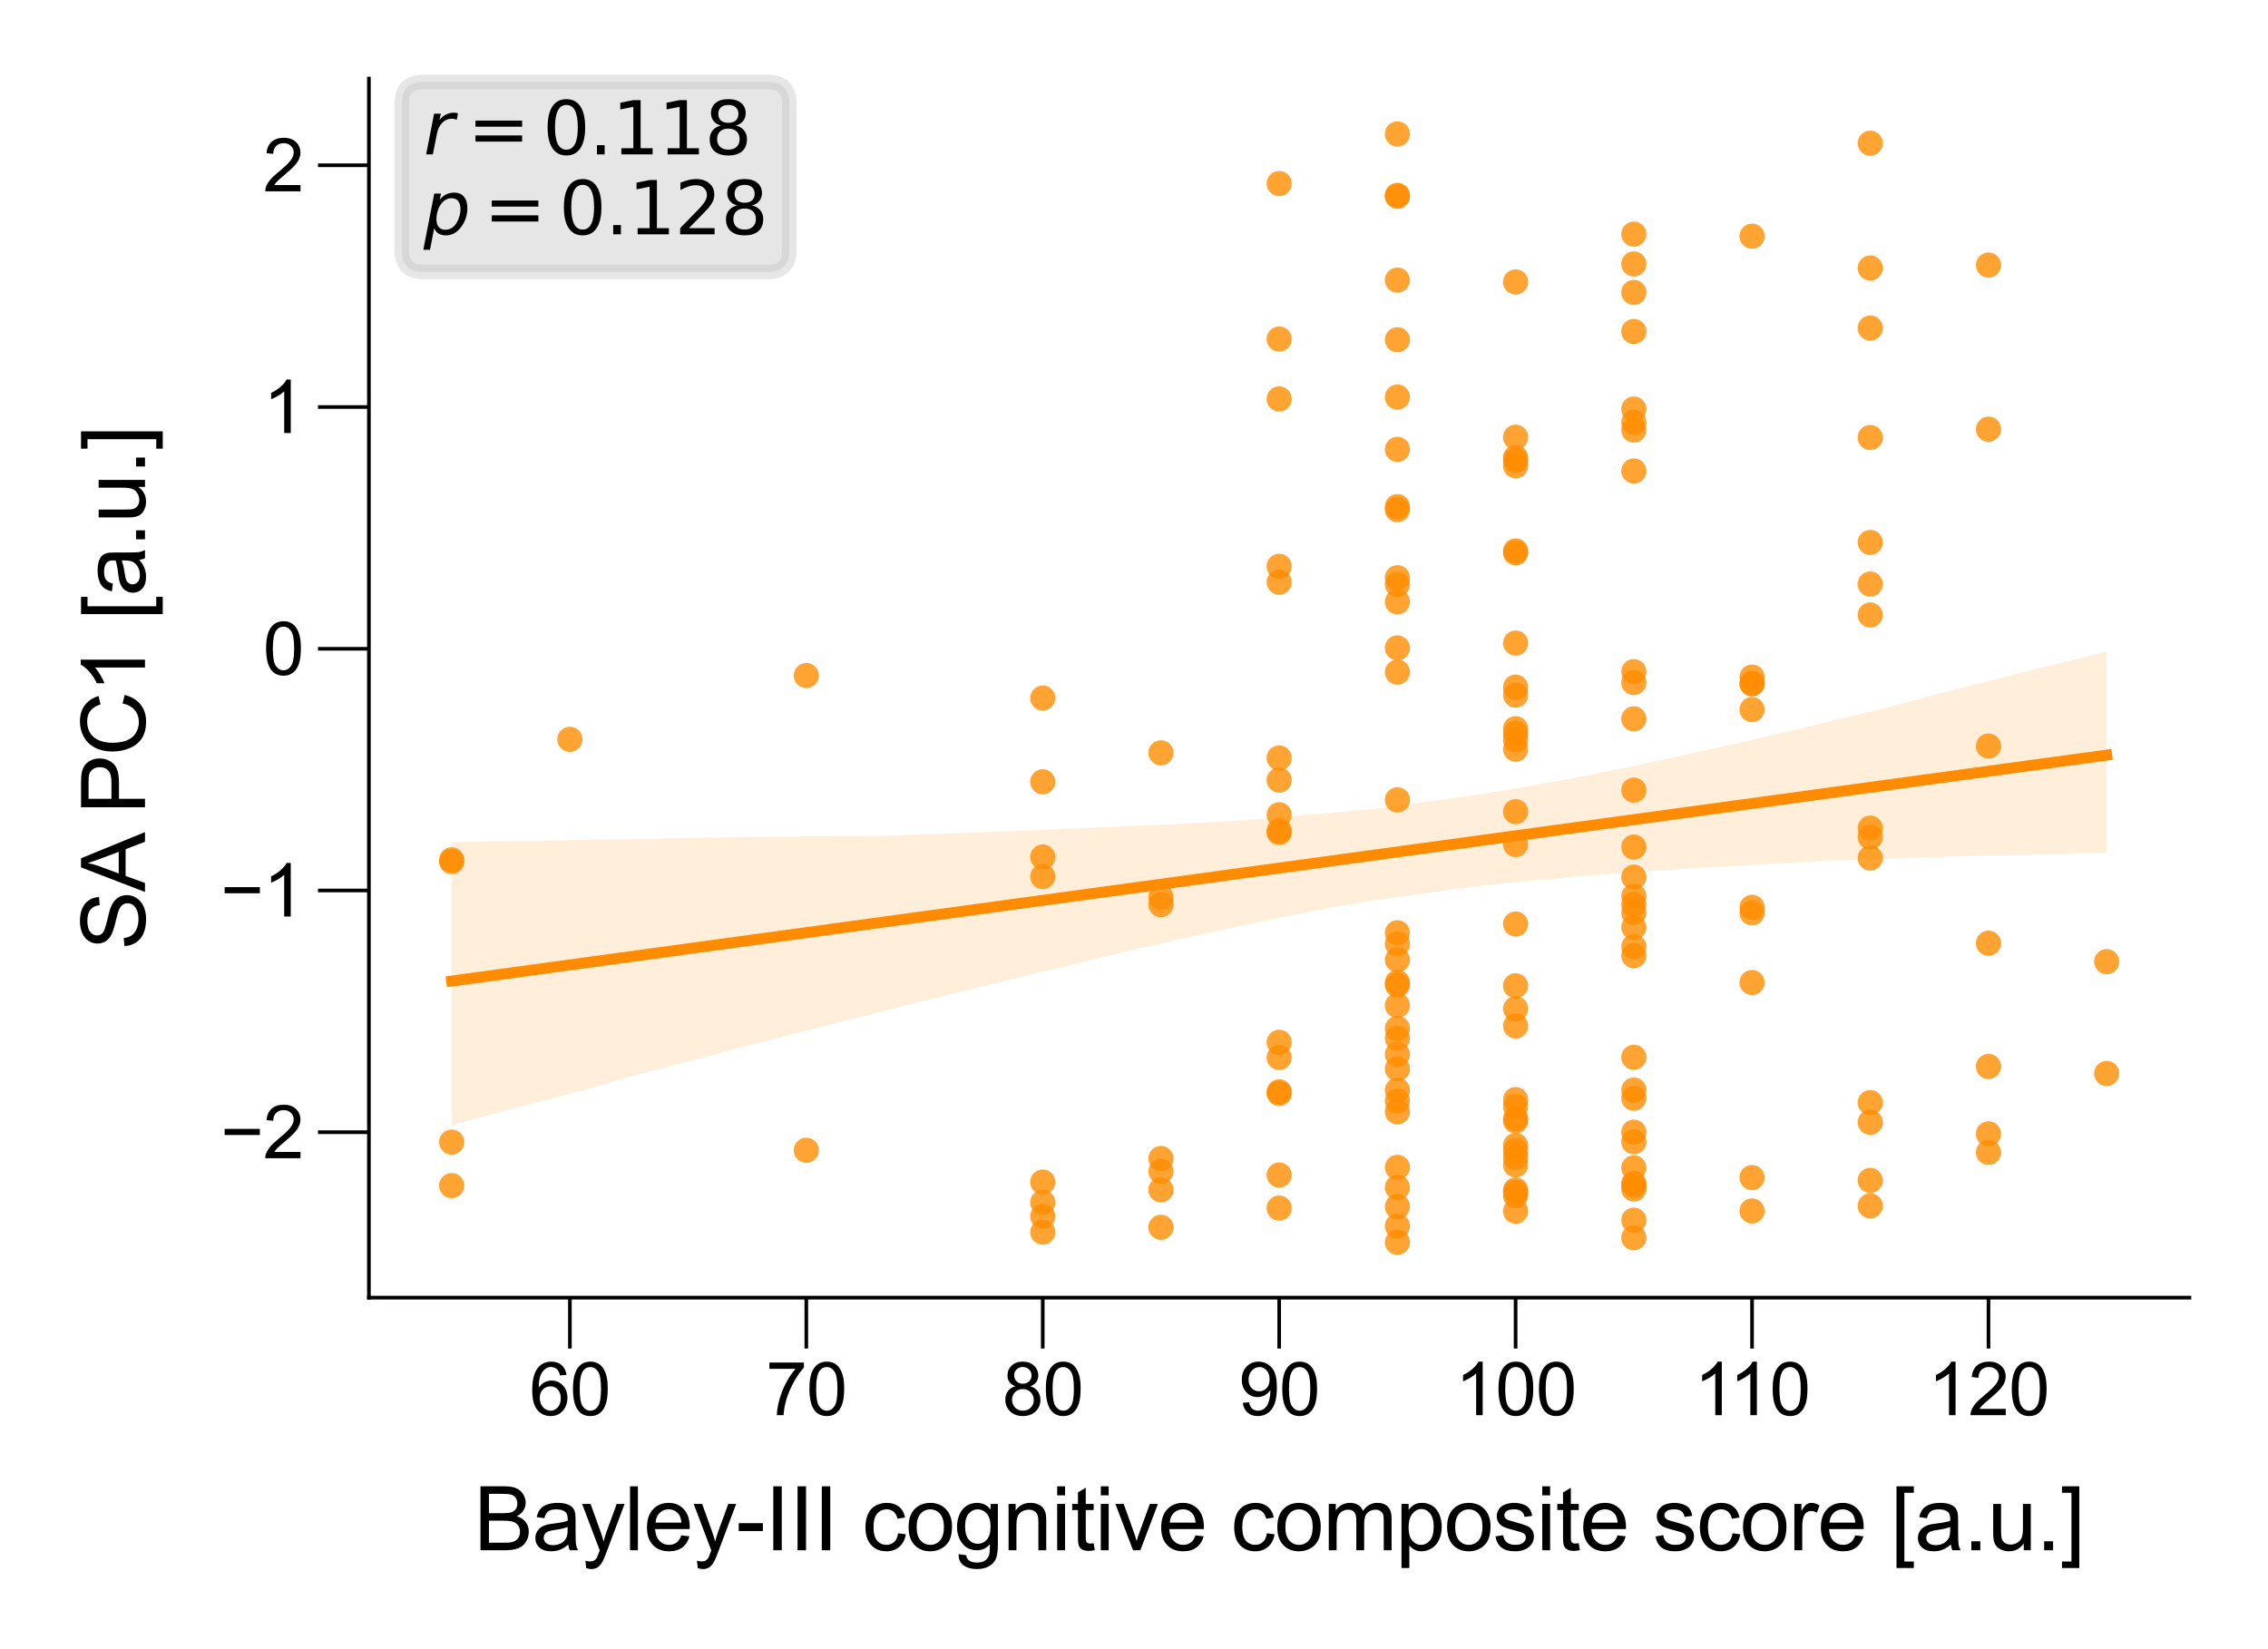 <?xml version="1.0" encoding="utf-8" standalone="no"?>
<!DOCTYPE svg PUBLIC "-//W3C//DTD SVG 1.1//EN"
  "http://www.w3.org/Graphics/SVG/1.1/DTD/svg11.dtd">
<svg xmlns:xlink="http://www.w3.org/1999/xlink" width="155.906pt" height="113.386pt" viewBox="0 0 155.906 113.386" xmlns="http://www.w3.org/2000/svg" version="1.1">
 <defs>
  <style type="text/css">*{stroke-linejoin: round; stroke-linecap: butt}</style>
 </defs>
 <g id="figure_1">
  <g id="patch_1">
   <path d="M 0 113.386 
L 155.906 113.386 
L 155.906 0 
L 0 0 
z
" style="fill: #ffffff"/>
  </g>
  <g id="axes_1">
   <g id="patch_2">
    <path d="M 25.36 89.218 
L 150.506 89.218 
L 150.506 5.4 
L 25.36 5.4 
z
" style="fill: #ffffff"/>
   </g>
   <g id="PathCollection_1">
    <defs>
     <path id="C0_0_4b63eb8af1" d="M 0 0.866 
C 0.23 0.866 0.45 0.775 0.612 0.612 
C 0.775 0.45 0.866 0.23 0.866 -0 
C 0.866 -0.23 0.775 -0.45 0.612 -0.612 
C 0.45 -0.775 0.23 -0.866 0 -0.866 
C -0.23 -0.866 -0.45 -0.775 -0.612 -0.612 
C -0.775 -0.45 -0.866 -0.23 -0.866 0 
C -0.866 0.23 -0.775 0.45 -0.612 0.612 
C -0.45 0.775 -0.23 0.866 0 0.866 
z
"/>
    </defs>
    <g clip-path="url(#p96c5e43747)">
     <use xlink:href="#C0_0_4b63eb8af1" x="87.933" y="53.636" style="fill: #ff8c00; fill-opacity: 0.8"/>
    </g>
    <g clip-path="url(#p96c5e43747)">
     <use xlink:href="#C0_0_4b63eb8af1" x="39.175" y="50.832" style="fill: #ff8c00; fill-opacity: 0.8"/>
    </g>
    <g clip-path="url(#p96c5e43747)">
     <use xlink:href="#C0_0_4b63eb8af1" x="71.68" y="53.752" style="fill: #ff8c00; fill-opacity: 0.8"/>
    </g>
    <g clip-path="url(#p96c5e43747)">
     <use xlink:href="#C0_0_4b63eb8af1" x="96.059" y="72.49" style="fill: #ff8c00; fill-opacity: 0.8"/>
    </g>
    <g clip-path="url(#p96c5e43747)">
     <use xlink:href="#C0_0_4b63eb8af1" x="136.691" y="64.849" style="fill: #ff8c00; fill-opacity: 0.8"/>
    </g>
    <g clip-path="url(#p96c5e43747)">
     <use xlink:href="#C0_0_4b63eb8af1" x="104.185" y="63.53" style="fill: #ff8c00; fill-opacity: 0.8"/>
    </g>
    <g clip-path="url(#p96c5e43747)">
     <use xlink:href="#C0_0_4b63eb8af1" x="104.185" y="69.355" style="fill: #ff8c00; fill-opacity: 0.8"/>
    </g>
    <g clip-path="url(#p96c5e43747)">
     <use xlink:href="#C0_0_4b63eb8af1" x="144.817" y="66.115" style="fill: #ff8c00; fill-opacity: 0.8"/>
    </g>
    <g clip-path="url(#p96c5e43747)">
     <use xlink:href="#C0_0_4b63eb8af1" x="112.312" y="20.107" style="fill: #ff8c00; fill-opacity: 0.8"/>
    </g>
    <g clip-path="url(#p96c5e43747)">
     <use xlink:href="#C0_0_4b63eb8af1" x="128.564" y="42.283" style="fill: #ff8c00; fill-opacity: 0.8"/>
    </g>
    <g clip-path="url(#p96c5e43747)">
     <use xlink:href="#C0_0_4b63eb8af1" x="112.312" y="18.146" style="fill: #ff8c00; fill-opacity: 0.8"/>
    </g>
    <g clip-path="url(#p96c5e43747)">
     <use xlink:href="#C0_0_4b63eb8af1" x="71.68" y="82.669" style="fill: #ff8c00; fill-opacity: 0.8"/>
    </g>
    <g clip-path="url(#p96c5e43747)">
     <use xlink:href="#C0_0_4b63eb8af1" x="55.427" y="46.445" style="fill: #ff8c00; fill-opacity: 0.8"/>
    </g>
    <g clip-path="url(#p96c5e43747)">
     <use xlink:href="#C0_0_4b63eb8af1" x="96.059" y="27.298" style="fill: #ff8c00; fill-opacity: 0.8"/>
    </g>
    <g clip-path="url(#p96c5e43747)">
     <use xlink:href="#C0_0_4b63eb8af1" x="120.438" y="46.991" style="fill: #ff8c00; fill-opacity: 0.8"/>
    </g>
    <g clip-path="url(#p96c5e43747)">
     <use xlink:href="#C0_0_4b63eb8af1" x="96.059" y="67.726" style="fill: #ff8c00; fill-opacity: 0.8"/>
    </g>
    <g clip-path="url(#p96c5e43747)">
     <use xlink:href="#C0_0_4b63eb8af1" x="96.059" y="41.379" style="fill: #ff8c00; fill-opacity: 0.8"/>
    </g>
    <g clip-path="url(#p96c5e43747)">
     <use xlink:href="#C0_0_4b63eb8af1" x="104.185" y="55.803" style="fill: #ff8c00; fill-opacity: 0.8"/>
    </g>
    <g clip-path="url(#p96c5e43747)">
     <use xlink:href="#C0_0_4b63eb8af1" x="112.312" y="62.745" style="fill: #ff8c00; fill-opacity: 0.8"/>
    </g>
    <g clip-path="url(#p96c5e43747)">
     <use xlink:href="#C0_0_4b63eb8af1" x="120.438" y="47.021" style="fill: #ff8c00; fill-opacity: 0.8"/>
    </g>
    <g clip-path="url(#p96c5e43747)">
     <use xlink:href="#C0_0_4b63eb8af1" x="128.564" y="30.082" style="fill: #ff8c00; fill-opacity: 0.8"/>
    </g>
    <g clip-path="url(#p96c5e43747)">
     <use xlink:href="#C0_0_4b63eb8af1" x="96.059" y="30.895" style="fill: #ff8c00; fill-opacity: 0.8"/>
    </g>
    <g clip-path="url(#p96c5e43747)">
     <use xlink:href="#C0_0_4b63eb8af1" x="104.185" y="50.099" style="fill: #ff8c00; fill-opacity: 0.8"/>
    </g>
    <g clip-path="url(#p96c5e43747)">
     <use xlink:href="#C0_0_4b63eb8af1" x="128.564" y="9.848" style="fill: #ff8c00; fill-opacity: 0.8"/>
    </g>
    <g clip-path="url(#p96c5e43747)">
     <use xlink:href="#C0_0_4b63eb8af1" x="104.185" y="31.662" style="fill: #ff8c00; fill-opacity: 0.8"/>
    </g>
    <g clip-path="url(#p96c5e43747)">
     <use xlink:href="#C0_0_4b63eb8af1" x="120.438" y="67.55" style="fill: #ff8c00; fill-opacity: 0.8"/>
    </g>
    <g clip-path="url(#p96c5e43747)">
     <use xlink:href="#C0_0_4b63eb8af1" x="112.312" y="65.705" style="fill: #ff8c00; fill-opacity: 0.8"/>
    </g>
    <g clip-path="url(#p96c5e43747)">
     <use xlink:href="#C0_0_4b63eb8af1" x="104.185" y="44.214" style="fill: #ff8c00; fill-opacity: 0.8"/>
    </g>
    <g clip-path="url(#p96c5e43747)">
     <use xlink:href="#C0_0_4b63eb8af1" x="112.312" y="46.177" style="fill: #ff8c00; fill-opacity: 0.8"/>
    </g>
    <g clip-path="url(#p96c5e43747)">
     <use xlink:href="#C0_0_4b63eb8af1" x="96.059" y="65.992" style="fill: #ff8c00; fill-opacity: 0.8"/>
    </g>
    <g clip-path="url(#p96c5e43747)">
     <use xlink:href="#C0_0_4b63eb8af1" x="87.933" y="52.116" style="fill: #ff8c00; fill-opacity: 0.8"/>
    </g>
    <g clip-path="url(#p96c5e43747)">
     <use xlink:href="#C0_0_4b63eb8af1" x="96.059" y="80.259" style="fill: #ff8c00; fill-opacity: 0.8"/>
    </g>
    <g clip-path="url(#p96c5e43747)">
     <use xlink:href="#C0_0_4b63eb8af1" x="128.564" y="22.555" style="fill: #ff8c00; fill-opacity: 0.8"/>
    </g>
    <g clip-path="url(#p96c5e43747)">
     <use xlink:href="#C0_0_4b63eb8af1" x="104.185" y="30.059" style="fill: #ff8c00; fill-opacity: 0.8"/>
    </g>
    <g clip-path="url(#p96c5e43747)">
     <use xlink:href="#C0_0_4b63eb8af1" x="104.185" y="31.458" style="fill: #ff8c00; fill-opacity: 0.8"/>
    </g>
    <g clip-path="url(#p96c5e43747)">
     <use xlink:href="#C0_0_4b63eb8af1" x="96.059" y="39.72" style="fill: #ff8c00; fill-opacity: 0.8"/>
    </g>
    <g clip-path="url(#p96c5e43747)">
     <use xlink:href="#C0_0_4b63eb8af1" x="104.185" y="50.421" style="fill: #ff8c00; fill-opacity: 0.8"/>
    </g>
    <g clip-path="url(#p96c5e43747)">
     <use xlink:href="#C0_0_4b63eb8af1" x="120.438" y="62.765" style="fill: #ff8c00; fill-opacity: 0.8"/>
    </g>
    <g clip-path="url(#p96c5e43747)">
     <use xlink:href="#C0_0_4b63eb8af1" x="87.933" y="57.241" style="fill: #ff8c00; fill-opacity: 0.8"/>
    </g>
    <g clip-path="url(#p96c5e43747)">
     <use xlink:href="#C0_0_4b63eb8af1" x="104.185" y="47.792" style="fill: #ff8c00; fill-opacity: 0.8"/>
    </g>
    <g clip-path="url(#p96c5e43747)">
     <use xlink:href="#C0_0_4b63eb8af1" x="112.312" y="78.501" style="fill: #ff8c00; fill-opacity: 0.8"/>
    </g>
    <g clip-path="url(#p96c5e43747)">
     <use xlink:href="#C0_0_4b63eb8af1" x="104.185" y="51.508" style="fill: #ff8c00; fill-opacity: 0.8"/>
    </g>
    <g clip-path="url(#p96c5e43747)">
     <use xlink:href="#C0_0_4b63eb8af1" x="87.933" y="40.029" style="fill: #ff8c00; fill-opacity: 0.8"/>
    </g>
    <g clip-path="url(#p96c5e43747)">
     <use xlink:href="#C0_0_4b63eb8af1" x="71.68" y="47.994" style="fill: #ff8c00; fill-opacity: 0.8"/>
    </g>
    <g clip-path="url(#p96c5e43747)">
     <use xlink:href="#C0_0_4b63eb8af1" x="112.312" y="29.036" style="fill: #ff8c00; fill-opacity: 0.8"/>
    </g>
    <g clip-path="url(#p96c5e43747)">
     <use xlink:href="#C0_0_4b63eb8af1" x="96.059" y="44.548" style="fill: #ff8c00; fill-opacity: 0.8"/>
    </g>
    <g clip-path="url(#p96c5e43747)">
     <use xlink:href="#C0_0_4b63eb8af1" x="96.059" y="46.211" style="fill: #ff8c00; fill-opacity: 0.8"/>
    </g>
    <g clip-path="url(#p96c5e43747)">
     <use xlink:href="#C0_0_4b63eb8af1" x="104.185" y="50.884" style="fill: #ff8c00; fill-opacity: 0.8"/>
    </g>
    <g clip-path="url(#p96c5e43747)">
     <use xlink:href="#C0_0_4b63eb8af1" x="96.059" y="23.359" style="fill: #ff8c00; fill-opacity: 0.8"/>
    </g>
    <g clip-path="url(#p96c5e43747)">
     <use xlink:href="#C0_0_4b63eb8af1" x="79.806" y="51.76" style="fill: #ff8c00; fill-opacity: 0.8"/>
    </g>
    <g clip-path="url(#p96c5e43747)">
     <use xlink:href="#C0_0_4b63eb8af1" x="136.691" y="29.509" style="fill: #ff8c00; fill-opacity: 0.8"/>
    </g>
    <g clip-path="url(#p96c5e43747)">
     <use xlink:href="#C0_0_4b63eb8af1" x="71.68" y="60.265" style="fill: #ff8c00; fill-opacity: 0.8"/>
    </g>
    <g clip-path="url(#p96c5e43747)">
     <use xlink:href="#C0_0_4b63eb8af1" x="128.564" y="18.426" style="fill: #ff8c00; fill-opacity: 0.8"/>
    </g>
    <g clip-path="url(#p96c5e43747)">
     <use xlink:href="#C0_0_4b63eb8af1" x="96.059" y="9.21" style="fill: #ff8c00; fill-opacity: 0.8"/>
    </g>
    <g clip-path="url(#p96c5e43747)">
     <use xlink:href="#C0_0_4b63eb8af1" x="71.68" y="58.922" style="fill: #ff8c00; fill-opacity: 0.8"/>
    </g>
    <g clip-path="url(#p96c5e43747)">
     <use xlink:href="#C0_0_4b63eb8af1" x="31.048" y="59.24" style="fill: #ff8c00; fill-opacity: 0.8"/>
    </g>
    <g clip-path="url(#p96c5e43747)">
     <use xlink:href="#C0_0_4b63eb8af1" x="112.312" y="16.097" style="fill: #ff8c00; fill-opacity: 0.8"/>
    </g>
    <g clip-path="url(#p96c5e43747)">
     <use xlink:href="#C0_0_4b63eb8af1" x="112.312" y="63.756" style="fill: #ff8c00; fill-opacity: 0.8"/>
    </g>
    <g clip-path="url(#p96c5e43747)">
     <use xlink:href="#C0_0_4b63eb8af1" x="87.933" y="56.016" style="fill: #ff8c00; fill-opacity: 0.8"/>
    </g>
    <g clip-path="url(#p96c5e43747)">
     <use xlink:href="#C0_0_4b63eb8af1" x="96.059" y="35.042" style="fill: #ff8c00; fill-opacity: 0.8"/>
    </g>
    <g clip-path="url(#p96c5e43747)">
     <use xlink:href="#C0_0_4b63eb8af1" x="31.048" y="59.118" style="fill: #ff8c00; fill-opacity: 0.8"/>
    </g>
    <g clip-path="url(#p96c5e43747)">
     <use xlink:href="#C0_0_4b63eb8af1" x="128.564" y="37.295" style="fill: #ff8c00; fill-opacity: 0.8"/>
    </g>
    <g clip-path="url(#p96c5e43747)">
     <use xlink:href="#C0_0_4b63eb8af1" x="112.312" y="32.38" style="fill: #ff8c00; fill-opacity: 0.8"/>
    </g>
    <g clip-path="url(#p96c5e43747)">
     <use xlink:href="#C0_0_4b63eb8af1" x="128.564" y="58.994" style="fill: #ff8c00; fill-opacity: 0.8"/>
    </g>
    <g clip-path="url(#p96c5e43747)">
     <use xlink:href="#C0_0_4b63eb8af1" x="112.312" y="62.189" style="fill: #ff8c00; fill-opacity: 0.8"/>
    </g>
    <g clip-path="url(#p96c5e43747)">
     <use xlink:href="#C0_0_4b63eb8af1" x="128.564" y="40.158" style="fill: #ff8c00; fill-opacity: 0.8"/>
    </g>
    <g clip-path="url(#p96c5e43747)">
     <use xlink:href="#C0_0_4b63eb8af1" x="112.312" y="49.422" style="fill: #ff8c00; fill-opacity: 0.8"/>
    </g>
    <g clip-path="url(#p96c5e43747)">
     <use xlink:href="#C0_0_4b63eb8af1" x="112.312" y="46.928" style="fill: #ff8c00; fill-opacity: 0.8"/>
    </g>
    <g clip-path="url(#p96c5e43747)">
     <use xlink:href="#C0_0_4b63eb8af1" x="112.312" y="22.789" style="fill: #ff8c00; fill-opacity: 0.8"/>
    </g>
    <g clip-path="url(#p96c5e43747)">
     <use xlink:href="#C0_0_4b63eb8af1" x="112.312" y="29.569" style="fill: #ff8c00; fill-opacity: 0.8"/>
    </g>
    <g clip-path="url(#p96c5e43747)">
     <use xlink:href="#C0_0_4b63eb8af1" x="112.312" y="61.62" style="fill: #ff8c00; fill-opacity: 0.8"/>
    </g>
    <g clip-path="url(#p96c5e43747)">
     <use xlink:href="#C0_0_4b63eb8af1" x="87.933" y="27.429" style="fill: #ff8c00; fill-opacity: 0.8"/>
    </g>
    <g clip-path="url(#p96c5e43747)">
     <use xlink:href="#C0_0_4b63eb8af1" x="96.059" y="40.192" style="fill: #ff8c00; fill-opacity: 0.8"/>
    </g>
    <g clip-path="url(#p96c5e43747)">
     <use xlink:href="#C0_0_4b63eb8af1" x="87.933" y="38.937" style="fill: #ff8c00; fill-opacity: 0.8"/>
    </g>
    <g clip-path="url(#p96c5e43747)">
     <use xlink:href="#C0_0_4b63eb8af1" x="104.185" y="38.011" style="fill: #ff8c00; fill-opacity: 0.8"/>
    </g>
    <g clip-path="url(#p96c5e43747)">
     <use xlink:href="#C0_0_4b63eb8af1" x="104.185" y="32.023" style="fill: #ff8c00; fill-opacity: 0.8"/>
    </g>
    <g clip-path="url(#p96c5e43747)">
     <use xlink:href="#C0_0_4b63eb8af1" x="104.185" y="37.878" style="fill: #ff8c00; fill-opacity: 0.8"/>
    </g>
    <g clip-path="url(#p96c5e43747)">
     <use xlink:href="#C0_0_4b63eb8af1" x="128.564" y="57.55" style="fill: #ff8c00; fill-opacity: 0.8"/>
    </g>
    <g clip-path="url(#p96c5e43747)">
     <use xlink:href="#C0_0_4b63eb8af1" x="136.691" y="51.292" style="fill: #ff8c00; fill-opacity: 0.8"/>
    </g>
    <g clip-path="url(#p96c5e43747)">
     <use xlink:href="#C0_0_4b63eb8af1" x="96.059" y="13.427" style="fill: #ff8c00; fill-opacity: 0.8"/>
    </g>
    <g clip-path="url(#p96c5e43747)">
     <use xlink:href="#C0_0_4b63eb8af1" x="79.806" y="61.685" style="fill: #ff8c00; fill-opacity: 0.8"/>
    </g>
    <g clip-path="url(#p96c5e43747)">
     <use xlink:href="#C0_0_4b63eb8af1" x="87.933" y="23.312" style="fill: #ff8c00; fill-opacity: 0.8"/>
    </g>
    <g clip-path="url(#p96c5e43747)">
     <use xlink:href="#C0_0_4b63eb8af1" x="136.691" y="18.224" style="fill: #ff8c00; fill-opacity: 0.8"/>
    </g>
    <g clip-path="url(#p96c5e43747)">
     <use xlink:href="#C0_0_4b63eb8af1" x="96.059" y="67.545" style="fill: #ff8c00; fill-opacity: 0.8"/>
    </g>
    <g clip-path="url(#p96c5e43747)">
     <use xlink:href="#C0_0_4b63eb8af1" x="104.185" y="47.245" style="fill: #ff8c00; fill-opacity: 0.8"/>
    </g>
    <g clip-path="url(#p96c5e43747)">
     <use xlink:href="#C0_0_4b63eb8af1" x="79.806" y="62.198" style="fill: #ff8c00; fill-opacity: 0.8"/>
    </g>
    <g clip-path="url(#p96c5e43747)">
     <use xlink:href="#C0_0_4b63eb8af1" x="96.059" y="34.83" style="fill: #ff8c00; fill-opacity: 0.8"/>
    </g>
    <g clip-path="url(#p96c5e43747)">
     <use xlink:href="#C0_0_4b63eb8af1" x="96.059" y="13.496" style="fill: #ff8c00; fill-opacity: 0.8"/>
    </g>
    <g clip-path="url(#p96c5e43747)">
     <use xlink:href="#C0_0_4b63eb8af1" x="87.933" y="57.119" style="fill: #ff8c00; fill-opacity: 0.8"/>
    </g>
    <g clip-path="url(#p96c5e43747)">
     <use xlink:href="#C0_0_4b63eb8af1" x="104.185" y="19.385" style="fill: #ff8c00; fill-opacity: 0.8"/>
    </g>
    <g clip-path="url(#p96c5e43747)">
     <use xlink:href="#C0_0_4b63eb8af1" x="112.312" y="28.123" style="fill: #ff8c00; fill-opacity: 0.8"/>
    </g>
    <g clip-path="url(#p96c5e43747)">
     <use xlink:href="#C0_0_4b63eb8af1" x="96.059" y="19.259" style="fill: #ff8c00; fill-opacity: 0.8"/>
    </g>
    <g clip-path="url(#p96c5e43747)">
     <use xlink:href="#C0_0_4b63eb8af1" x="120.438" y="62.381" style="fill: #ff8c00; fill-opacity: 0.8"/>
    </g>
    <g clip-path="url(#p96c5e43747)">
     <use xlink:href="#C0_0_4b63eb8af1" x="87.933" y="12.619" style="fill: #ff8c00; fill-opacity: 0.8"/>
    </g>
    <g clip-path="url(#p96c5e43747)">
     <use xlink:href="#C0_0_4b63eb8af1" x="120.438" y="16.24" style="fill: #ff8c00; fill-opacity: 0.8"/>
    </g>
    <g clip-path="url(#p96c5e43747)">
     <use xlink:href="#C0_0_4b63eb8af1" x="120.438" y="46.551" style="fill: #ff8c00; fill-opacity: 0.8"/>
    </g>
    <g clip-path="url(#p96c5e43747)">
     <use xlink:href="#C0_0_4b63eb8af1" x="79.806" y="81.806" style="fill: #ff8c00; fill-opacity: 0.8"/>
    </g>
    <g clip-path="url(#p96c5e43747)">
     <use xlink:href="#C0_0_4b63eb8af1" x="120.438" y="48.786" style="fill: #ff8c00; fill-opacity: 0.8"/>
    </g>
    <g clip-path="url(#p96c5e43747)">
     <use xlink:href="#C0_0_4b63eb8af1" x="112.312" y="54.325" style="fill: #ff8c00; fill-opacity: 0.8"/>
    </g>
    <g clip-path="url(#p96c5e43747)">
     <use xlink:href="#C0_0_4b63eb8af1" x="104.185" y="58.065" style="fill: #ff8c00; fill-opacity: 0.8"/>
    </g>
    <g clip-path="url(#p96c5e43747)">
     <use xlink:href="#C0_0_4b63eb8af1" x="96.059" y="85.408" style="fill: #ff8c00; fill-opacity: 0.8"/>
    </g>
    <g clip-path="url(#p96c5e43747)">
     <use xlink:href="#C0_0_4b63eb8af1" x="87.933" y="75.065" style="fill: #ff8c00; fill-opacity: 0.8"/>
    </g>
    <g clip-path="url(#p96c5e43747)">
     <use xlink:href="#C0_0_4b63eb8af1" x="144.817" y="73.803" style="fill: #ff8c00; fill-opacity: 0.8"/>
    </g>
    <g clip-path="url(#p96c5e43747)">
     <use xlink:href="#C0_0_4b63eb8af1" x="112.312" y="65.084" style="fill: #ff8c00; fill-opacity: 0.8"/>
    </g>
    <g clip-path="url(#p96c5e43747)">
     <use xlink:href="#C0_0_4b63eb8af1" x="128.564" y="82.906" style="fill: #ff8c00; fill-opacity: 0.8"/>
    </g>
    <g clip-path="url(#p96c5e43747)">
     <use xlink:href="#C0_0_4b63eb8af1" x="112.312" y="80.293" style="fill: #ff8c00; fill-opacity: 0.8"/>
    </g>
    <g clip-path="url(#p96c5e43747)">
     <use xlink:href="#C0_0_4b63eb8af1" x="55.427" y="79.082" style="fill: #ff8c00; fill-opacity: 0.8"/>
    </g>
    <g clip-path="url(#p96c5e43747)">
     <use xlink:href="#C0_0_4b63eb8af1" x="96.059" y="74.955" style="fill: #ff8c00; fill-opacity: 0.8"/>
    </g>
    <g clip-path="url(#p96c5e43747)">
     <use xlink:href="#C0_0_4b63eb8af1" x="104.185" y="81.965" style="fill: #ff8c00; fill-opacity: 0.8"/>
    </g>
    <g clip-path="url(#p96c5e43747)">
     <use xlink:href="#C0_0_4b63eb8af1" x="96.059" y="71.387" style="fill: #ff8c00; fill-opacity: 0.8"/>
    </g>
    <g clip-path="url(#p96c5e43747)">
     <use xlink:href="#C0_0_4b63eb8af1" x="104.185" y="79.572" style="fill: #ff8c00; fill-opacity: 0.8"/>
    </g>
    <g clip-path="url(#p96c5e43747)">
     <use xlink:href="#C0_0_4b63eb8af1" x="128.564" y="75.809" style="fill: #ff8c00; fill-opacity: 0.8"/>
    </g>
    <g clip-path="url(#p96c5e43747)">
     <use xlink:href="#C0_0_4b63eb8af1" x="104.185" y="78.751" style="fill: #ff8c00; fill-opacity: 0.8"/>
    </g>
    <g clip-path="url(#p96c5e43747)">
     <use xlink:href="#C0_0_4b63eb8af1" x="104.185" y="81.811" style="fill: #ff8c00; fill-opacity: 0.8"/>
    </g>
    <g clip-path="url(#p96c5e43747)">
     <use xlink:href="#C0_0_4b63eb8af1" x="87.933" y="71.661" style="fill: #ff8c00; fill-opacity: 0.8"/>
    </g>
    <g clip-path="url(#p96c5e43747)">
     <use xlink:href="#C0_0_4b63eb8af1" x="96.059" y="82.962" style="fill: #ff8c00; fill-opacity: 0.8"/>
    </g>
    <g clip-path="url(#p96c5e43747)">
     <use xlink:href="#C0_0_4b63eb8af1" x="128.564" y="56.937" style="fill: #ff8c00; fill-opacity: 0.8"/>
    </g>
    <g clip-path="url(#p96c5e43747)">
     <use xlink:href="#C0_0_4b63eb8af1" x="104.185" y="76.914" style="fill: #ff8c00; fill-opacity: 0.8"/>
    </g>
    <g clip-path="url(#p96c5e43747)">
     <use xlink:href="#C0_0_4b63eb8af1" x="104.185" y="75.602" style="fill: #ff8c00; fill-opacity: 0.8"/>
    </g>
    <g clip-path="url(#p96c5e43747)">
     <use xlink:href="#C0_0_4b63eb8af1" x="96.059" y="64.899" style="fill: #ff8c00; fill-opacity: 0.8"/>
    </g>
    <g clip-path="url(#p96c5e43747)">
     <use xlink:href="#C0_0_4b63eb8af1" x="104.185" y="67.775" style="fill: #ff8c00; fill-opacity: 0.8"/>
    </g>
    <g clip-path="url(#p96c5e43747)">
     <use xlink:href="#C0_0_4b63eb8af1" x="87.933" y="72.707" style="fill: #ff8c00; fill-opacity: 0.8"/>
    </g>
    <g clip-path="url(#p96c5e43747)">
     <use xlink:href="#C0_0_4b63eb8af1" x="104.185" y="76.082" style="fill: #ff8c00; fill-opacity: 0.8"/>
    </g>
    <g clip-path="url(#p96c5e43747)">
     <use xlink:href="#C0_0_4b63eb8af1" x="112.312" y="85.099" style="fill: #ff8c00; fill-opacity: 0.8"/>
    </g>
    <g clip-path="url(#p96c5e43747)">
     <use xlink:href="#C0_0_4b63eb8af1" x="104.185" y="83.271" style="fill: #ff8c00; fill-opacity: 0.8"/>
    </g>
    <g clip-path="url(#p96c5e43747)">
     <use xlink:href="#C0_0_4b63eb8af1" x="87.933" y="83.064" style="fill: #ff8c00; fill-opacity: 0.8"/>
    </g>
    <g clip-path="url(#p96c5e43747)">
     <use xlink:href="#C0_0_4b63eb8af1" x="71.68" y="83.627" style="fill: #ff8c00; fill-opacity: 0.8"/>
    </g>
    <g clip-path="url(#p96c5e43747)">
     <use xlink:href="#C0_0_4b63eb8af1" x="112.312" y="74.947" style="fill: #ff8c00; fill-opacity: 0.8"/>
    </g>
    <g clip-path="url(#p96c5e43747)">
     <use xlink:href="#C0_0_4b63eb8af1" x="96.059" y="70.713" style="fill: #ff8c00; fill-opacity: 0.8"/>
    </g>
    <g clip-path="url(#p96c5e43747)">
     <use xlink:href="#C0_0_4b63eb8af1" x="79.806" y="79.652" style="fill: #ff8c00; fill-opacity: 0.8"/>
    </g>
    <g clip-path="url(#p96c5e43747)">
     <use xlink:href="#C0_0_4b63eb8af1" x="136.691" y="77.96" style="fill: #ff8c00; fill-opacity: 0.8"/>
    </g>
    <g clip-path="url(#p96c5e43747)">
     <use xlink:href="#C0_0_4b63eb8af1" x="71.68" y="84.714" style="fill: #ff8c00; fill-opacity: 0.8"/>
    </g>
    <g clip-path="url(#p96c5e43747)">
     <use xlink:href="#C0_0_4b63eb8af1" x="96.059" y="54.991" style="fill: #ff8c00; fill-opacity: 0.8"/>
    </g>
    <g clip-path="url(#p96c5e43747)">
     <use xlink:href="#C0_0_4b63eb8af1" x="71.68" y="81.268" style="fill: #ff8c00; fill-opacity: 0.8"/>
    </g>
    <g clip-path="url(#p96c5e43747)">
     <use xlink:href="#C0_0_4b63eb8af1" x="31.048" y="81.515" style="fill: #ff8c00; fill-opacity: 0.8"/>
    </g>
    <g clip-path="url(#p96c5e43747)">
     <use xlink:href="#C0_0_4b63eb8af1" x="112.312" y="77.842" style="fill: #ff8c00; fill-opacity: 0.8"/>
    </g>
    <g clip-path="url(#p96c5e43747)">
     <use xlink:href="#C0_0_4b63eb8af1" x="112.312" y="83.89" style="fill: #ff8c00; fill-opacity: 0.8"/>
    </g>
    <g clip-path="url(#p96c5e43747)">
     <use xlink:href="#C0_0_4b63eb8af1" x="96.059" y="73.485" style="fill: #ff8c00; fill-opacity: 0.8"/>
    </g>
    <g clip-path="url(#p96c5e43747)">
     <use xlink:href="#C0_0_4b63eb8af1" x="31.048" y="78.524" style="fill: #ff8c00; fill-opacity: 0.8"/>
    </g>
    <g clip-path="url(#p96c5e43747)">
     <use xlink:href="#C0_0_4b63eb8af1" x="128.564" y="77.163" style="fill: #ff8c00; fill-opacity: 0.8"/>
    </g>
    <g clip-path="url(#p96c5e43747)">
     <use xlink:href="#C0_0_4b63eb8af1" x="112.312" y="75.509" style="fill: #ff8c00; fill-opacity: 0.8"/>
    </g>
    <g clip-path="url(#p96c5e43747)">
     <use xlink:href="#C0_0_4b63eb8af1" x="112.312" y="81.358" style="fill: #ff8c00; fill-opacity: 0.8"/>
    </g>
    <g clip-path="url(#p96c5e43747)">
     <use xlink:href="#C0_0_4b63eb8af1" x="112.312" y="60.306" style="fill: #ff8c00; fill-opacity: 0.8"/>
    </g>
    <g clip-path="url(#p96c5e43747)">
     <use xlink:href="#C0_0_4b63eb8af1" x="112.312" y="58.237" style="fill: #ff8c00; fill-opacity: 0.8"/>
    </g>
    <g clip-path="url(#p96c5e43747)">
     <use xlink:href="#C0_0_4b63eb8af1" x="112.312" y="81.748" style="fill: #ff8c00; fill-opacity: 0.8"/>
    </g>
    <g clip-path="url(#p96c5e43747)">
     <use xlink:href="#C0_0_4b63eb8af1" x="96.059" y="81.642" style="fill: #ff8c00; fill-opacity: 0.8"/>
    </g>
    <g clip-path="url(#p96c5e43747)">
     <use xlink:href="#C0_0_4b63eb8af1" x="87.933" y="75.173" style="fill: #ff8c00; fill-opacity: 0.8"/>
    </g>
    <g clip-path="url(#p96c5e43747)">
     <use xlink:href="#C0_0_4b63eb8af1" x="104.185" y="80.094" style="fill: #ff8c00; fill-opacity: 0.8"/>
    </g>
    <g clip-path="url(#p96c5e43747)">
     <use xlink:href="#C0_0_4b63eb8af1" x="104.185" y="77.065" style="fill: #ff8c00; fill-opacity: 0.8"/>
    </g>
    <g clip-path="url(#p96c5e43747)">
     <use xlink:href="#C0_0_4b63eb8af1" x="128.564" y="81.158" style="fill: #ff8c00; fill-opacity: 0.8"/>
    </g>
    <g clip-path="url(#p96c5e43747)">
     <use xlink:href="#C0_0_4b63eb8af1" x="136.691" y="79.23" style="fill: #ff8c00; fill-opacity: 0.8"/>
    </g>
    <g clip-path="url(#p96c5e43747)">
     <use xlink:href="#C0_0_4b63eb8af1" x="96.059" y="75.7" style="fill: #ff8c00; fill-opacity: 0.8"/>
    </g>
    <g clip-path="url(#p96c5e43747)">
     <use xlink:href="#C0_0_4b63eb8af1" x="79.806" y="80.535" style="fill: #ff8c00; fill-opacity: 0.8"/>
    </g>
    <g clip-path="url(#p96c5e43747)">
     <use xlink:href="#C0_0_4b63eb8af1" x="136.691" y="73.327" style="fill: #ff8c00; fill-opacity: 0.8"/>
    </g>
    <g clip-path="url(#p96c5e43747)">
     <use xlink:href="#C0_0_4b63eb8af1" x="96.059" y="84.294" style="fill: #ff8c00; fill-opacity: 0.8"/>
    </g>
    <g clip-path="url(#p96c5e43747)">
     <use xlink:href="#C0_0_4b63eb8af1" x="104.185" y="79.111" style="fill: #ff8c00; fill-opacity: 0.8"/>
    </g>
    <g clip-path="url(#p96c5e43747)">
     <use xlink:href="#C0_0_4b63eb8af1" x="96.059" y="69.132" style="fill: #ff8c00; fill-opacity: 0.8"/>
    </g>
    <g clip-path="url(#p96c5e43747)">
     <use xlink:href="#C0_0_4b63eb8af1" x="87.933" y="80.788" style="fill: #ff8c00; fill-opacity: 0.8"/>
    </g>
    <g clip-path="url(#p96c5e43747)">
     <use xlink:href="#C0_0_4b63eb8af1" x="104.185" y="70.537" style="fill: #ff8c00; fill-opacity: 0.8"/>
    </g>
    <g clip-path="url(#p96c5e43747)">
     <use xlink:href="#C0_0_4b63eb8af1" x="112.312" y="72.69" style="fill: #ff8c00; fill-opacity: 0.8"/>
    </g>
    <g clip-path="url(#p96c5e43747)">
     <use xlink:href="#C0_0_4b63eb8af1" x="96.059" y="64.132" style="fill: #ff8c00; fill-opacity: 0.8"/>
    </g>
    <g clip-path="url(#p96c5e43747)">
     <use xlink:href="#C0_0_4b63eb8af1" x="120.438" y="83.257" style="fill: #ff8c00; fill-opacity: 0.8"/>
    </g>
    <g clip-path="url(#p96c5e43747)">
     <use xlink:href="#C0_0_4b63eb8af1" x="120.438" y="80.962" style="fill: #ff8c00; fill-opacity: 0.8"/>
    </g>
    <g clip-path="url(#p96c5e43747)">
     <use xlink:href="#C0_0_4b63eb8af1" x="79.806" y="84.382" style="fill: #ff8c00; fill-opacity: 0.8"/>
    </g>
    <g clip-path="url(#p96c5e43747)">
     <use xlink:href="#C0_0_4b63eb8af1" x="112.312" y="81.486" style="fill: #ff8c00; fill-opacity: 0.8"/>
    </g>
    <g clip-path="url(#p96c5e43747)">
     <use xlink:href="#C0_0_4b63eb8af1" x="104.185" y="82.209" style="fill: #ff8c00; fill-opacity: 0.8"/>
    </g>
    <g clip-path="url(#p96c5e43747)">
     <use xlink:href="#C0_0_4b63eb8af1" x="96.059" y="76.435" style="fill: #ff8c00; fill-opacity: 0.8"/>
    </g>
   </g>
   <g id="PolyCollection_1">
    <path d="M 31.048 57.905 
L 31.048 77.358 
L 32.198 77.04 
L 33.347 76.731 
L 34.496 76.425 
L 35.645 76.13 
L 36.794 75.823 
L 37.944 75.519 
L 39.093 75.211 
L 40.242 74.915 
L 41.391 74.595 
L 42.54 74.245 
L 43.689 73.921 
L 44.839 73.618 
L 45.988 73.322 
L 47.137 73.013 
L 48.286 72.731 
L 49.435 72.408 
L 50.584 72.098 
L 51.734 71.802 
L 52.883 71.524 
L 54.032 71.217 
L 55.181 70.919 
L 56.33 70.646 
L 57.48 70.337 
L 58.629 70.052 
L 59.778 69.762 
L 60.927 69.463 
L 62.076 69.171 
L 63.225 68.872 
L 64.375 68.609 
L 65.524 68.318 
L 66.673 68.026 
L 67.822 67.753 
L 68.971 67.475 
L 70.12 67.187 
L 71.27 66.903 
L 72.419 66.632 
L 73.568 66.365 
L 74.717 66.073 
L 75.866 65.792 
L 77.016 65.513 
L 78.165 65.228 
L 79.314 64.992 
L 80.463 64.726 
L 81.612 64.467 
L 82.761 64.21 
L 83.911 63.956 
L 85.06 63.708 
L 86.209 63.456 
L 87.358 63.222 
L 88.507 62.987 
L 89.657 62.753 
L 90.806 62.532 
L 91.955 62.323 
L 93.104 62.145 
L 94.253 61.938 
L 95.402 61.772 
L 96.552 61.611 
L 97.701 61.45 
L 98.85 61.291 
L 99.999 61.137 
L 101.148 60.984 
L 102.297 60.849 
L 103.447 60.724 
L 104.596 60.614 
L 105.745 60.492 
L 106.894 60.416 
L 108.043 60.283 
L 109.193 60.213 
L 110.342 60.111 
L 111.491 60.032 
L 112.64 59.95 
L 113.789 59.871 
L 114.938 59.792 
L 116.088 59.711 
L 117.237 59.639 
L 118.386 59.572 
L 119.535 59.511 
L 120.684 59.452 
L 121.834 59.382 
L 122.983 59.337 
L 124.132 59.267 
L 125.281 59.204 
L 126.43 59.151 
L 127.579 59.109 
L 128.729 59.078 
L 129.878 59.041 
L 131.027 58.996 
L 132.176 58.961 
L 133.325 58.925 
L 134.474 58.877 
L 135.624 58.854 
L 136.773 58.819 
L 137.922 58.794 
L 139.071 58.774 
L 140.22 58.754 
L 141.37 58.739 
L 142.519 58.685 
L 143.668 58.654 
L 144.817 58.632 
L 144.817 44.767 
L 144.817 44.767 
L 143.668 45.092 
L 142.519 45.372 
L 141.37 45.652 
L 140.22 45.934 
L 139.071 46.217 
L 137.922 46.516 
L 136.773 46.802 
L 135.624 47.091 
L 134.474 47.395 
L 133.325 47.681 
L 132.176 47.996 
L 131.027 48.289 
L 129.878 48.616 
L 128.729 48.89 
L 127.579 49.158 
L 126.43 49.43 
L 125.281 49.713 
L 124.132 50.009 
L 122.983 50.282 
L 121.834 50.534 
L 120.684 50.803 
L 119.535 51.071 
L 118.386 51.32 
L 117.237 51.585 
L 116.088 51.841 
L 114.938 52.104 
L 113.789 52.341 
L 112.64 52.599 
L 111.491 52.822 
L 110.342 53.06 
L 109.193 53.284 
L 108.043 53.521 
L 106.894 53.731 
L 105.745 53.918 
L 104.596 54.142 
L 103.447 54.333 
L 102.297 54.523 
L 101.148 54.693 
L 99.999 54.86 
L 98.85 55.026 
L 97.701 55.182 
L 96.552 55.336 
L 95.402 55.488 
L 94.253 55.632 
L 93.104 55.737 
L 91.955 55.853 
L 90.806 55.939 
L 89.657 56.038 
L 88.507 56.157 
L 87.358 56.245 
L 86.209 56.333 
L 85.06 56.421 
L 83.911 56.492 
L 82.761 56.554 
L 81.612 56.609 
L 80.463 56.685 
L 79.314 56.728 
L 78.165 56.765 
L 77.016 56.826 
L 75.866 56.866 
L 74.717 56.923 
L 73.568 56.975 
L 72.419 57.026 
L 71.27 57.084 
L 70.12 57.12 
L 68.971 57.16 
L 67.822 57.216 
L 66.673 57.258 
L 65.524 57.293 
L 64.375 57.33 
L 63.225 57.365 
L 62.076 57.424 
L 60.927 57.453 
L 59.778 57.478 
L 58.629 57.489 
L 57.48 57.486 
L 56.33 57.489 
L 55.181 57.506 
L 54.032 57.52 
L 52.883 57.535 
L 51.734 57.546 
L 50.584 57.563 
L 49.435 57.578 
L 48.286 57.594 
L 47.137 57.609 
L 45.988 57.64 
L 44.839 57.666 
L 43.689 57.691 
L 42.54 57.708 
L 41.391 57.732 
L 40.242 57.739 
L 39.093 57.768 
L 37.944 57.789 
L 36.794 57.81 
L 35.645 57.814 
L 34.496 57.836 
L 33.347 57.851 
L 32.198 57.867 
L 31.048 57.905 
z
" clip-path="url(#p96c5e43747)" style="fill: #ff8c00; fill-opacity: 0.15"/>
   </g>
   <g id="matplotlib.axis_1">
    <g id="xtick_1">
     <g id="line2d_1">
      <defs>
       <path id="md1f8933bb2" d="M 0 0 
L 0 3.5 
" style="stroke: #000000; stroke-width: 0.25"/>
      </defs>
      <g>
       <use xlink:href="#md1f8933bb2" x="39.175" y="89.218" style="stroke: #000000; stroke-width: 0.25"/>
      </g>
     </g>
     <g id="text_1">
      <!-- 60 -->
      <g transform="translate(36.394 97.297) scale(0.05 -0.05)">
       <defs>
        <path id="ArialMT-36" d="M 3184 3459 
L 2625 3416 
Q 2550 3747 2413 3897 
Q 2184 4138 1850 4138 
Q 1581 4138 1378 3988 
Q 1113 3794 959 3422 
Q 806 3050 800 2363 
Q 1003 2672 1297 2822 
Q 1591 2972 1913 2972 
Q 2475 2972 2870 2558 
Q 3266 2144 3266 1488 
Q 3266 1056 3080 686 
Q 2894 316 2569 119 
Q 2244 -78 1831 -78 
Q 1128 -78 684 439 
Q 241 956 241 2144 
Q 241 3472 731 4075 
Q 1159 4600 1884 4600 
Q 2425 4600 2770 4297 
Q 3116 3994 3184 3459 
z
M 888 1484 
Q 888 1194 1011 928 
Q 1134 663 1356 523 
Q 1578 384 1822 384 
Q 2178 384 2434 671 
Q 2691 959 2691 1453 
Q 2691 1928 2437 2201 
Q 2184 2475 1800 2475 
Q 1419 2475 1153 2201 
Q 888 1928 888 1484 
z
" transform="scale(0.016)"/>
        <path id="ArialMT-30" d="M 266 2259 
Q 266 3072 433 3567 
Q 600 4063 929 4331 
Q 1259 4600 1759 4600 
Q 2128 4600 2406 4451 
Q 2684 4303 2865 4023 
Q 3047 3744 3150 3342 
Q 3253 2941 3253 2259 
Q 3253 1453 3087 958 
Q 2922 463 2592 192 
Q 2263 -78 1759 -78 
Q 1097 -78 719 397 
Q 266 969 266 2259 
z
M 844 2259 
Q 844 1131 1108 757 
Q 1372 384 1759 384 
Q 2147 384 2411 759 
Q 2675 1134 2675 2259 
Q 2675 3391 2411 3762 
Q 2147 4134 1753 4134 
Q 1366 4134 1134 3806 
Q 844 3388 844 2259 
z
" transform="scale(0.016)"/>
       </defs>
       <use xlink:href="#ArialMT-36"/>
       <use xlink:href="#ArialMT-30" x="55.615"/>
      </g>
     </g>
    </g>
    <g id="xtick_2">
     <g id="line2d_2">
      <g>
       <use xlink:href="#md1f8933bb2" x="55.427" y="89.218" style="stroke: #000000; stroke-width: 0.25"/>
      </g>
     </g>
     <g id="text_2">
      <!-- 70 -->
      <g transform="translate(52.647 97.297) scale(0.05 -0.05)">
       <defs>
        <path id="ArialMT-37" d="M 303 3981 
L 303 4522 
L 3269 4522 
L 3269 4084 
Q 2831 3619 2401 2847 
Q 1972 2075 1738 1259 
Q 1569 684 1522 0 
L 944 0 
Q 953 541 1156 1306 
Q 1359 2072 1739 2783 
Q 2119 3494 2547 3981 
L 303 3981 
z
" transform="scale(0.016)"/>
       </defs>
       <use xlink:href="#ArialMT-37"/>
       <use xlink:href="#ArialMT-30" x="55.615"/>
      </g>
     </g>
    </g>
    <g id="xtick_3">
     <g id="line2d_3">
      <g>
       <use xlink:href="#md1f8933bb2" x="71.68" y="89.218" style="stroke: #000000; stroke-width: 0.25"/>
      </g>
     </g>
     <g id="text_3">
      <!-- 80 -->
      <g transform="translate(68.9 97.297) scale(0.05 -0.05)">
       <defs>
        <path id="ArialMT-38" d="M 1131 2484 
Q 781 2613 612 2850 
Q 444 3088 444 3419 
Q 444 3919 803 4259 
Q 1163 4600 1759 4600 
Q 2359 4600 2725 4251 
Q 3091 3903 3091 3403 
Q 3091 3084 2923 2848 
Q 2756 2613 2416 2484 
Q 2838 2347 3058 2040 
Q 3278 1734 3278 1309 
Q 3278 722 2862 322 
Q 2447 -78 1769 -78 
Q 1091 -78 675 323 
Q 259 725 259 1325 
Q 259 1772 486 2073 
Q 713 2375 1131 2484 
z
M 1019 3438 
Q 1019 3113 1228 2906 
Q 1438 2700 1772 2700 
Q 2097 2700 2305 2904 
Q 2513 3109 2513 3406 
Q 2513 3716 2298 3927 
Q 2084 4138 1766 4138 
Q 1444 4138 1231 3931 
Q 1019 3725 1019 3438 
z
M 838 1322 
Q 838 1081 952 856 
Q 1066 631 1291 507 
Q 1516 384 1775 384 
Q 2178 384 2440 643 
Q 2703 903 2703 1303 
Q 2703 1709 2433 1975 
Q 2163 2241 1756 2241 
Q 1359 2241 1098 1978 
Q 838 1716 838 1322 
z
" transform="scale(0.016)"/>
       </defs>
       <use xlink:href="#ArialMT-38"/>
       <use xlink:href="#ArialMT-30" x="55.615"/>
      </g>
     </g>
    </g>
    <g id="xtick_4">
     <g id="line2d_4">
      <g>
       <use xlink:href="#md1f8933bb2" x="87.933" y="89.218" style="stroke: #000000; stroke-width: 0.25"/>
      </g>
     </g>
     <g id="text_4">
      <!-- 90 -->
      <g transform="translate(85.152 97.297) scale(0.05 -0.05)">
       <defs>
        <path id="ArialMT-39" d="M 350 1059 
L 891 1109 
Q 959 728 1153 556 
Q 1347 384 1650 384 
Q 1909 384 2104 503 
Q 2300 622 2425 820 
Q 2550 1019 2634 1356 
Q 2719 1694 2719 2044 
Q 2719 2081 2716 2156 
Q 2547 1888 2255 1720 
Q 1963 1553 1622 1553 
Q 1053 1553 659 1965 
Q 266 2378 266 3053 
Q 266 3750 677 4175 
Q 1088 4600 1706 4600 
Q 2153 4600 2523 4359 
Q 2894 4119 3086 3673 
Q 3278 3228 3278 2384 
Q 3278 1506 3087 986 
Q 2897 466 2520 194 
Q 2144 -78 1638 -78 
Q 1100 -78 759 220 
Q 419 519 350 1059 
z
M 2653 3081 
Q 2653 3566 2395 3850 
Q 2138 4134 1775 4134 
Q 1400 4134 1122 3828 
Q 844 3522 844 3034 
Q 844 2597 1108 2323 
Q 1372 2050 1759 2050 
Q 2150 2050 2401 2323 
Q 2653 2597 2653 3081 
z
" transform="scale(0.016)"/>
       </defs>
       <use xlink:href="#ArialMT-39"/>
       <use xlink:href="#ArialMT-30" x="55.615"/>
      </g>
     </g>
    </g>
    <g id="xtick_5">
     <g id="line2d_5">
      <g>
       <use xlink:href="#md1f8933bb2" x="104.185" y="89.218" style="stroke: #000000; stroke-width: 0.25"/>
      </g>
     </g>
     <g id="text_5">
      <!-- 100 -->
      <g transform="translate(100.015 97.297) scale(0.05 -0.05)">
       <defs>
        <path id="ArialMT-31" d="M 2384 0 
L 1822 0 
L 1822 3584 
Q 1619 3391 1289 3197 
Q 959 3003 697 2906 
L 697 3450 
Q 1169 3672 1522 3987 
Q 1875 4303 2022 4600 
L 2384 4600 
L 2384 0 
z
" transform="scale(0.016)"/>
       </defs>
       <use xlink:href="#ArialMT-31"/>
       <use xlink:href="#ArialMT-30" x="55.615"/>
       <use xlink:href="#ArialMT-30" x="111.23"/>
      </g>
     </g>
    </g>
    <g id="xtick_6">
     <g id="line2d_6">
      <g>
       <use xlink:href="#md1f8933bb2" x="120.438" y="89.218" style="stroke: #000000; stroke-width: 0.25"/>
      </g>
     </g>
     <g id="text_6">
      <!-- 110 -->
      <g transform="translate(116.452 97.297) scale(0.05 -0.05)">
       <use xlink:href="#ArialMT-31"/>
       <use xlink:href="#ArialMT-31" x="48.24"/>
       <use xlink:href="#ArialMT-30" x="103.855"/>
      </g>
     </g>
    </g>
    <g id="xtick_7">
     <g id="line2d_7">
      <g>
       <use xlink:href="#md1f8933bb2" x="136.691" y="89.218" style="stroke: #000000; stroke-width: 0.25"/>
      </g>
     </g>
     <g id="text_7">
      <!-- 120 -->
      <g transform="translate(132.52 97.297) scale(0.05 -0.05)">
       <defs>
        <path id="ArialMT-32" d="M 3222 541 
L 3222 0 
L 194 0 
Q 188 203 259 391 
Q 375 700 629 1000 
Q 884 1300 1366 1694 
Q 2113 2306 2375 2664 
Q 2638 3022 2638 3341 
Q 2638 3675 2398 3904 
Q 2159 4134 1775 4134 
Q 1369 4134 1125 3890 
Q 881 3647 878 3216 
L 300 3275 
Q 359 3922 746 4261 
Q 1134 4600 1788 4600 
Q 2447 4600 2831 4234 
Q 3216 3869 3216 3328 
Q 3216 3053 3103 2787 
Q 2991 2522 2730 2228 
Q 2469 1934 1863 1422 
Q 1356 997 1212 845 
Q 1069 694 975 541 
L 3222 541 
z
" transform="scale(0.016)"/>
       </defs>
       <use xlink:href="#ArialMT-31"/>
       <use xlink:href="#ArialMT-32" x="55.615"/>
       <use xlink:href="#ArialMT-30" x="111.23"/>
      </g>
     </g>
    </g>
    <g id="text_8">
     <!-- Bayley-III cognitive composite score [a.u.] -->
     <g transform="translate(32.578 106.586) scale(0.06 -0.06)">
      <defs>
       <path id="ArialMT-42" d="M 469 0 
L 469 4581 
L 2188 4581 
Q 2713 4581 3030 4442 
Q 3347 4303 3526 4014 
Q 3706 3725 3706 3409 
Q 3706 3116 3547 2856 
Q 3388 2597 3066 2438 
Q 3481 2316 3704 2022 
Q 3928 1728 3928 1328 
Q 3928 1006 3792 729 
Q 3656 453 3456 303 
Q 3256 153 2954 76 
Q 2653 0 2216 0 
L 469 0 
z
M 1075 2656 
L 2066 2656 
Q 2469 2656 2644 2709 
Q 2875 2778 2992 2937 
Q 3109 3097 3109 3338 
Q 3109 3566 3000 3739 
Q 2891 3913 2687 3977 
Q 2484 4041 1991 4041 
L 1075 4041 
L 1075 2656 
z
M 1075 541 
L 2216 541 
Q 2509 541 2628 563 
Q 2838 600 2978 687 
Q 3119 775 3209 942 
Q 3300 1109 3300 1328 
Q 3300 1584 3169 1773 
Q 3038 1963 2805 2039 
Q 2572 2116 2134 2116 
L 1075 2116 
L 1075 541 
z
" transform="scale(0.016)"/>
       <path id="ArialMT-61" d="M 2588 409 
Q 2275 144 1986 34 
Q 1697 -75 1366 -75 
Q 819 -75 525 192 
Q 231 459 231 875 
Q 231 1119 342 1320 
Q 453 1522 633 1644 
Q 813 1766 1038 1828 
Q 1203 1872 1538 1913 
Q 2219 1994 2541 2106 
Q 2544 2222 2544 2253 
Q 2544 2597 2384 2738 
Q 2169 2928 1744 2928 
Q 1347 2928 1158 2789 
Q 969 2650 878 2297 
L 328 2372 
Q 403 2725 575 2942 
Q 747 3159 1072 3276 
Q 1397 3394 1825 3394 
Q 2250 3394 2515 3294 
Q 2781 3194 2906 3042 
Q 3031 2891 3081 2659 
Q 3109 2516 3109 2141 
L 3109 1391 
Q 3109 606 3145 398 
Q 3181 191 3288 0 
L 2700 0 
Q 2613 175 2588 409 
z
M 2541 1666 
Q 2234 1541 1622 1453 
Q 1275 1403 1131 1340 
Q 988 1278 909 1158 
Q 831 1038 831 891 
Q 831 666 1001 516 
Q 1172 366 1500 366 
Q 1825 366 2078 508 
Q 2331 650 2450 897 
Q 2541 1088 2541 1459 
L 2541 1666 
z
" transform="scale(0.016)"/>
       <path id="ArialMT-79" d="M 397 -1278 
L 334 -750 
Q 519 -800 656 -800 
Q 844 -800 956 -737 
Q 1069 -675 1141 -563 
Q 1194 -478 1313 -144 
Q 1328 -97 1363 -6 
L 103 3319 
L 709 3319 
L 1400 1397 
Q 1534 1031 1641 628 
Q 1738 1016 1872 1384 
L 2581 3319 
L 3144 3319 
L 1881 -56 
Q 1678 -603 1566 -809 
Q 1416 -1088 1222 -1217 
Q 1028 -1347 759 -1347 
Q 597 -1347 397 -1278 
z
" transform="scale(0.016)"/>
       <path id="ArialMT-6c" d="M 409 0 
L 409 4581 
L 972 4581 
L 972 0 
L 409 0 
z
" transform="scale(0.016)"/>
       <path id="ArialMT-65" d="M 2694 1069 
L 3275 997 
Q 3138 488 2766 206 
Q 2394 -75 1816 -75 
Q 1088 -75 661 373 
Q 234 822 234 1631 
Q 234 2469 665 2931 
Q 1097 3394 1784 3394 
Q 2450 3394 2872 2941 
Q 3294 2488 3294 1666 
Q 3294 1616 3291 1516 
L 816 1516 
Q 847 969 1125 678 
Q 1403 388 1819 388 
Q 2128 388 2347 550 
Q 2566 713 2694 1069 
z
M 847 1978 
L 2700 1978 
Q 2663 2397 2488 2606 
Q 2219 2931 1791 2931 
Q 1403 2931 1139 2672 
Q 875 2413 847 1978 
z
" transform="scale(0.016)"/>
       <path id="ArialMT-2d" d="M 203 1375 
L 203 1941 
L 1931 1941 
L 1931 1375 
L 203 1375 
z
" transform="scale(0.016)"/>
       <path id="ArialMT-49" d="M 597 0 
L 597 4581 
L 1203 4581 
L 1203 0 
L 597 0 
z
" transform="scale(0.016)"/>
       <path id="ArialMT-20" transform="scale(0.016)"/>
       <path id="ArialMT-63" d="M 2588 1216 
L 3141 1144 
Q 3050 572 2676 248 
Q 2303 -75 1759 -75 
Q 1078 -75 664 370 
Q 250 816 250 1647 
Q 250 2184 428 2587 
Q 606 2991 970 3192 
Q 1334 3394 1763 3394 
Q 2303 3394 2647 3120 
Q 2991 2847 3088 2344 
L 2541 2259 
Q 2463 2594 2264 2762 
Q 2066 2931 1784 2931 
Q 1359 2931 1093 2626 
Q 828 2322 828 1663 
Q 828 994 1084 691 
Q 1341 388 1753 388 
Q 2084 388 2306 591 
Q 2528 794 2588 1216 
z
" transform="scale(0.016)"/>
       <path id="ArialMT-6f" d="M 213 1659 
Q 213 2581 725 3025 
Q 1153 3394 1769 3394 
Q 2453 3394 2887 2945 
Q 3322 2497 3322 1706 
Q 3322 1066 3130 698 
Q 2938 331 2570 128 
Q 2203 -75 1769 -75 
Q 1072 -75 642 372 
Q 213 819 213 1659 
z
M 791 1659 
Q 791 1022 1069 705 
Q 1347 388 1769 388 
Q 2188 388 2466 706 
Q 2744 1025 2744 1678 
Q 2744 2294 2464 2611 
Q 2184 2928 1769 2928 
Q 1347 2928 1069 2612 
Q 791 2297 791 1659 
z
" transform="scale(0.016)"/>
       <path id="ArialMT-67" d="M 319 -275 
L 866 -356 
Q 900 -609 1056 -725 
Q 1266 -881 1628 -881 
Q 2019 -881 2231 -725 
Q 2444 -569 2519 -288 
Q 2563 -116 2559 434 
Q 2191 0 1641 0 
Q 956 0 581 494 
Q 206 988 206 1678 
Q 206 2153 378 2554 
Q 550 2956 876 3175 
Q 1203 3394 1644 3394 
Q 2231 3394 2613 2919 
L 2613 3319 
L 3131 3319 
L 3131 450 
Q 3131 -325 2973 -648 
Q 2816 -972 2473 -1159 
Q 2131 -1347 1631 -1347 
Q 1038 -1347 672 -1080 
Q 306 -813 319 -275 
z
M 784 1719 
Q 784 1066 1043 766 
Q 1303 466 1694 466 
Q 2081 466 2343 764 
Q 2606 1063 2606 1700 
Q 2606 2309 2336 2618 
Q 2066 2928 1684 2928 
Q 1309 2928 1046 2623 
Q 784 2319 784 1719 
z
" transform="scale(0.016)"/>
       <path id="ArialMT-6e" d="M 422 0 
L 422 3319 
L 928 3319 
L 928 2847 
Q 1294 3394 1984 3394 
Q 2284 3394 2536 3286 
Q 2788 3178 2913 3003 
Q 3038 2828 3088 2588 
Q 3119 2431 3119 2041 
L 3119 0 
L 2556 0 
L 2556 2019 
Q 2556 2363 2490 2533 
Q 2425 2703 2258 2804 
Q 2091 2906 1866 2906 
Q 1506 2906 1245 2678 
Q 984 2450 984 1813 
L 984 0 
L 422 0 
z
" transform="scale(0.016)"/>
       <path id="ArialMT-69" d="M 425 3934 
L 425 4581 
L 988 4581 
L 988 3934 
L 425 3934 
z
M 425 0 
L 425 3319 
L 988 3319 
L 988 0 
L 425 0 
z
" transform="scale(0.016)"/>
       <path id="ArialMT-74" d="M 1650 503 
L 1731 6 
Q 1494 -44 1306 -44 
Q 1000 -44 831 53 
Q 663 150 594 308 
Q 525 466 525 972 
L 525 2881 
L 113 2881 
L 113 3319 
L 525 3319 
L 525 4141 
L 1084 4478 
L 1084 3319 
L 1650 3319 
L 1650 2881 
L 1084 2881 
L 1084 941 
Q 1084 700 1114 631 
Q 1144 563 1211 522 
Q 1278 481 1403 481 
Q 1497 481 1650 503 
z
" transform="scale(0.016)"/>
       <path id="ArialMT-76" d="M 1344 0 
L 81 3319 
L 675 3319 
L 1388 1331 
Q 1503 1009 1600 663 
Q 1675 925 1809 1294 
L 2547 3319 
L 3125 3319 
L 1869 0 
L 1344 0 
z
" transform="scale(0.016)"/>
       <path id="ArialMT-6d" d="M 422 0 
L 422 3319 
L 925 3319 
L 925 2853 
Q 1081 3097 1340 3245 
Q 1600 3394 1931 3394 
Q 2300 3394 2536 3241 
Q 2772 3088 2869 2813 
Q 3263 3394 3894 3394 
Q 4388 3394 4653 3120 
Q 4919 2847 4919 2278 
L 4919 0 
L 4359 0 
L 4359 2091 
Q 4359 2428 4304 2576 
Q 4250 2725 4106 2815 
Q 3963 2906 3769 2906 
Q 3419 2906 3187 2673 
Q 2956 2441 2956 1928 
L 2956 0 
L 2394 0 
L 2394 2156 
Q 2394 2531 2256 2718 
Q 2119 2906 1806 2906 
Q 1569 2906 1367 2781 
Q 1166 2656 1075 2415 
Q 984 2175 984 1722 
L 984 0 
L 422 0 
z
" transform="scale(0.016)"/>
       <path id="ArialMT-70" d="M 422 -1272 
L 422 3319 
L 934 3319 
L 934 2888 
Q 1116 3141 1344 3267 
Q 1572 3394 1897 3394 
Q 2322 3394 2647 3175 
Q 2972 2956 3137 2557 
Q 3303 2159 3303 1684 
Q 3303 1175 3120 767 
Q 2938 359 2589 142 
Q 2241 -75 1856 -75 
Q 1575 -75 1351 44 
Q 1128 163 984 344 
L 984 -1272 
L 422 -1272 
z
M 931 1641 
Q 931 1000 1190 694 
Q 1450 388 1819 388 
Q 2194 388 2461 705 
Q 2728 1022 2728 1688 
Q 2728 2322 2467 2637 
Q 2206 2953 1844 2953 
Q 1484 2953 1207 2617 
Q 931 2281 931 1641 
z
" transform="scale(0.016)"/>
       <path id="ArialMT-73" d="M 197 991 
L 753 1078 
Q 800 744 1014 566 
Q 1228 388 1613 388 
Q 2000 388 2187 545 
Q 2375 703 2375 916 
Q 2375 1106 2209 1216 
Q 2094 1291 1634 1406 
Q 1016 1563 777 1677 
Q 538 1791 414 1992 
Q 291 2194 291 2438 
Q 291 2659 392 2848 
Q 494 3038 669 3163 
Q 800 3259 1026 3326 
Q 1253 3394 1513 3394 
Q 1903 3394 2198 3281 
Q 2494 3169 2634 2976 
Q 2775 2784 2828 2463 
L 2278 2388 
Q 2241 2644 2061 2787 
Q 1881 2931 1553 2931 
Q 1166 2931 1000 2803 
Q 834 2675 834 2503 
Q 834 2394 903 2306 
Q 972 2216 1119 2156 
Q 1203 2125 1616 2013 
Q 2213 1853 2448 1751 
Q 2684 1650 2818 1456 
Q 2953 1263 2953 975 
Q 2953 694 2789 445 
Q 2625 197 2315 61 
Q 2006 -75 1616 -75 
Q 969 -75 630 194 
Q 291 463 197 991 
z
" transform="scale(0.016)"/>
       <path id="ArialMT-72" d="M 416 0 
L 416 3319 
L 922 3319 
L 922 2816 
Q 1116 3169 1280 3281 
Q 1444 3394 1641 3394 
Q 1925 3394 2219 3213 
L 2025 2691 
Q 1819 2813 1613 2813 
Q 1428 2813 1281 2702 
Q 1134 2591 1072 2394 
Q 978 2094 978 1738 
L 978 0 
L 416 0 
z
" transform="scale(0.016)"/>
       <path id="ArialMT-5b" d="M 434 -1272 
L 434 4581 
L 1675 4581 
L 1675 4116 
L 997 4116 
L 997 -806 
L 1675 -806 
L 1675 -1272 
L 434 -1272 
z
" transform="scale(0.016)"/>
       <path id="ArialMT-2e" d="M 581 0 
L 581 641 
L 1222 641 
L 1222 0 
L 581 0 
z
" transform="scale(0.016)"/>
       <path id="ArialMT-75" d="M 2597 0 
L 2597 488 
Q 2209 -75 1544 -75 
Q 1250 -75 995 37 
Q 741 150 617 320 
Q 494 491 444 738 
Q 409 903 409 1263 
L 409 3319 
L 972 3319 
L 972 1478 
Q 972 1038 1006 884 
Q 1059 663 1231 536 
Q 1403 409 1656 409 
Q 1909 409 2131 539 
Q 2353 669 2445 892 
Q 2538 1116 2538 1541 
L 2538 3319 
L 3100 3319 
L 3100 0 
L 2597 0 
z
" transform="scale(0.016)"/>
       <path id="ArialMT-5d" d="M 1363 -1272 
L 122 -1272 
L 122 -806 
L 800 -806 
L 800 4116 
L 122 4116 
L 122 4581 
L 1363 4581 
L 1363 -1272 
z
" transform="scale(0.016)"/>
      </defs>
      <use xlink:href="#ArialMT-42"/>
      <use xlink:href="#ArialMT-61" x="66.699"/>
      <use xlink:href="#ArialMT-79" x="122.314"/>
      <use xlink:href="#ArialMT-6c" x="172.314"/>
      <use xlink:href="#ArialMT-65" x="194.531"/>
      <use xlink:href="#ArialMT-79" x="250.146"/>
      <use xlink:href="#ArialMT-2d" x="300.146"/>
      <use xlink:href="#ArialMT-49" x="333.447"/>
      <use xlink:href="#ArialMT-49" x="361.23"/>
      <use xlink:href="#ArialMT-49" x="389.014"/>
      <use xlink:href="#ArialMT-20" x="416.797"/>
      <use xlink:href="#ArialMT-63" x="444.58"/>
      <use xlink:href="#ArialMT-6f" x="494.58"/>
      <use xlink:href="#ArialMT-67" x="550.195"/>
      <use xlink:href="#ArialMT-6e" x="605.811"/>
      <use xlink:href="#ArialMT-69" x="661.426"/>
      <use xlink:href="#ArialMT-74" x="683.643"/>
      <use xlink:href="#ArialMT-69" x="711.426"/>
      <use xlink:href="#ArialMT-76" x="733.643"/>
      <use xlink:href="#ArialMT-65" x="783.643"/>
      <use xlink:href="#ArialMT-20" x="839.258"/>
      <use xlink:href="#ArialMT-63" x="867.041"/>
      <use xlink:href="#ArialMT-6f" x="917.041"/>
      <use xlink:href="#ArialMT-6d" x="972.656"/>
      <use xlink:href="#ArialMT-70" x="1055.957"/>
      <use xlink:href="#ArialMT-6f" x="1111.572"/>
      <use xlink:href="#ArialMT-73" x="1167.188"/>
      <use xlink:href="#ArialMT-69" x="1217.188"/>
      <use xlink:href="#ArialMT-74" x="1239.404"/>
      <use xlink:href="#ArialMT-65" x="1267.188"/>
      <use xlink:href="#ArialMT-20" x="1322.803"/>
      <use xlink:href="#ArialMT-73" x="1350.586"/>
      <use xlink:href="#ArialMT-63" x="1400.586"/>
      <use xlink:href="#ArialMT-6f" x="1450.586"/>
      <use xlink:href="#ArialMT-72" x="1506.201"/>
      <use xlink:href="#ArialMT-65" x="1539.502"/>
      <use xlink:href="#ArialMT-20" x="1595.117"/>
      <use xlink:href="#ArialMT-5b" x="1622.9"/>
      <use xlink:href="#ArialMT-61" x="1650.684"/>
      <use xlink:href="#ArialMT-2e" x="1706.299"/>
      <use xlink:href="#ArialMT-75" x="1734.082"/>
      <use xlink:href="#ArialMT-2e" x="1789.697"/>
      <use xlink:href="#ArialMT-5d" x="1817.48"/>
     </g>
    </g>
   </g>
   <g id="matplotlib.axis_2">
    <g id="ytick_1">
     <g id="line2d_8">
      <defs>
       <path id="me35455265f" d="M 0 0 
L -3.5 0 
" style="stroke: #000000; stroke-width: 0.25"/>
      </defs>
      <g>
       <use xlink:href="#me35455265f" x="25.36" y="77.843" style="stroke: #000000; stroke-width: 0.25"/>
      </g>
     </g>
     <g id="text_9">
      <!-- −2 -->
      <g transform="translate(15.159 79.633) scale(0.05 -0.05)">
       <defs>
        <path id="ArialMT-2212" d="M 3381 1997 
L 356 1997 
L 356 2522 
L 3381 2522 
L 3381 1997 
z
" transform="scale(0.016)"/>
       </defs>
       <use xlink:href="#ArialMT-2212"/>
       <use xlink:href="#ArialMT-32" x="58.398"/>
      </g>
     </g>
    </g>
    <g id="ytick_2">
     <g id="line2d_9">
      <g>
       <use xlink:href="#me35455265f" x="25.36" y="61.223" style="stroke: #000000; stroke-width: 0.25"/>
      </g>
     </g>
     <g id="text_10">
      <!-- −1 -->
      <g transform="translate(15.159 63.013) scale(0.05 -0.05)">
       <use xlink:href="#ArialMT-2212"/>
       <use xlink:href="#ArialMT-31" x="58.398"/>
      </g>
     </g>
    </g>
    <g id="ytick_3">
     <g id="line2d_10">
      <g>
       <use xlink:href="#me35455265f" x="25.36" y="44.604" style="stroke: #000000; stroke-width: 0.25"/>
      </g>
     </g>
     <g id="text_11">
      <!-- 0 -->
      <g transform="translate(18.08 46.393) scale(0.05 -0.05)">
       <use xlink:href="#ArialMT-30"/>
      </g>
     </g>
    </g>
    <g id="ytick_4">
     <g id="line2d_11">
      <g>
       <use xlink:href="#me35455265f" x="25.36" y="27.984" style="stroke: #000000; stroke-width: 0.25"/>
      </g>
     </g>
     <g id="text_12">
      <!-- 1 -->
      <g transform="translate(18.08 29.773) scale(0.05 -0.05)">
       <use xlink:href="#ArialMT-31"/>
      </g>
     </g>
    </g>
    <g id="ytick_5">
     <g id="line2d_12">
      <g>
       <use xlink:href="#me35455265f" x="25.36" y="11.364" style="stroke: #000000; stroke-width: 0.25"/>
      </g>
     </g>
     <g id="text_13">
      <!-- 2 -->
      <g transform="translate(18.08 13.153) scale(0.05 -0.05)">
       <use xlink:href="#ArialMT-32"/>
      </g>
     </g>
    </g>
    <g id="text_14">
     <!-- SA PC1 [a.u.] -->
     <g transform="translate(9.967 65.319) rotate(-90) scale(0.06 -0.06)">
      <defs>
       <path id="ArialMT-53" d="M 288 1472 
L 859 1522 
Q 900 1178 1048 958 
Q 1197 738 1509 602 
Q 1822 466 2213 466 
Q 2559 466 2825 569 
Q 3091 672 3220 851 
Q 3350 1031 3350 1244 
Q 3350 1459 3225 1620 
Q 3100 1781 2813 1891 
Q 2628 1963 1997 2114 
Q 1366 2266 1113 2400 
Q 784 2572 623 2826 
Q 463 3081 463 3397 
Q 463 3744 659 4045 
Q 856 4347 1234 4503 
Q 1613 4659 2075 4659 
Q 2584 4659 2973 4495 
Q 3363 4331 3572 4012 
Q 3781 3694 3797 3291 
L 3216 3247 
Q 3169 3681 2898 3903 
Q 2628 4125 2100 4125 
Q 1550 4125 1298 3923 
Q 1047 3722 1047 3438 
Q 1047 3191 1225 3031 
Q 1400 2872 2139 2705 
Q 2878 2538 3153 2413 
Q 3553 2228 3743 1945 
Q 3934 1663 3934 1294 
Q 3934 928 3725 604 
Q 3516 281 3123 101 
Q 2731 -78 2241 -78 
Q 1619 -78 1198 103 
Q 778 284 539 648 
Q 300 1013 288 1472 
z
" transform="scale(0.016)"/>
       <path id="ArialMT-41" d="M -9 0 
L 1750 4581 
L 2403 4581 
L 4278 0 
L 3588 0 
L 3053 1388 
L 1138 1388 
L 634 0 
L -9 0 
z
M 1313 1881 
L 2866 1881 
L 2388 3150 
Q 2169 3728 2063 4100 
Q 1975 3659 1816 3225 
L 1313 1881 
z
" transform="scale(0.016)"/>
       <path id="ArialMT-50" d="M 494 0 
L 494 4581 
L 2222 4581 
Q 2678 4581 2919 4538 
Q 3256 4481 3484 4323 
Q 3713 4166 3852 3881 
Q 3991 3597 3991 3256 
Q 3991 2672 3619 2267 
Q 3247 1863 2275 1863 
L 1100 1863 
L 1100 0 
L 494 0 
z
M 1100 2403 
L 2284 2403 
Q 2872 2403 3119 2622 
Q 3366 2841 3366 3238 
Q 3366 3525 3220 3729 
Q 3075 3934 2838 4000 
Q 2684 4041 2272 4041 
L 1100 4041 
L 1100 2403 
z
" transform="scale(0.016)"/>
       <path id="ArialMT-43" d="M 3763 1606 
L 4369 1453 
Q 4178 706 3683 314 
Q 3188 -78 2472 -78 
Q 1731 -78 1267 223 
Q 803 525 561 1097 
Q 319 1669 319 2325 
Q 319 3041 592 3573 
Q 866 4106 1370 4382 
Q 1875 4659 2481 4659 
Q 3169 4659 3637 4309 
Q 4106 3959 4291 3325 
L 3694 3184 
Q 3534 3684 3231 3912 
Q 2928 4141 2469 4141 
Q 1941 4141 1586 3887 
Q 1231 3634 1087 3207 
Q 944 2781 944 2328 
Q 944 1744 1114 1308 
Q 1284 872 1643 656 
Q 2003 441 2422 441 
Q 2931 441 3284 734 
Q 3638 1028 3763 1606 
z
" transform="scale(0.016)"/>
      </defs>
      <use xlink:href="#ArialMT-53"/>
      <use xlink:href="#ArialMT-41" x="66.699"/>
      <use xlink:href="#ArialMT-20" x="127.898"/>
      <use xlink:href="#ArialMT-50" x="155.682"/>
      <use xlink:href="#ArialMT-43" x="222.381"/>
      <use xlink:href="#ArialMT-31" x="294.598"/>
      <use xlink:href="#ArialMT-20" x="350.213"/>
      <use xlink:href="#ArialMT-5b" x="377.996"/>
      <use xlink:href="#ArialMT-61" x="405.779"/>
      <use xlink:href="#ArialMT-2e" x="461.395"/>
      <use xlink:href="#ArialMT-75" x="489.178"/>
      <use xlink:href="#ArialMT-2e" x="544.793"/>
      <use xlink:href="#ArialMT-5d" x="572.576"/>
     </g>
    </g>
   </g>
   <g id="line2d_13">
    <path d="M 31.048 67.451 
L 32.198 67.294 
L 33.347 67.137 
L 34.496 66.98 
L 35.645 66.823 
L 36.794 66.666 
L 37.944 66.509 
L 39.093 66.352 
L 40.242 66.196 
L 41.391 66.039 
L 42.54 65.882 
L 43.689 65.725 
L 44.839 65.568 
L 45.988 65.411 
L 47.137 65.254 
L 48.286 65.097 
L 49.435 64.94 
L 50.584 64.783 
L 51.734 64.626 
L 52.883 64.469 
L 54.032 64.312 
L 55.181 64.155 
L 56.33 63.999 
L 57.48 63.842 
L 58.629 63.685 
L 59.778 63.528 
L 60.927 63.371 
L 62.076 63.214 
L 63.225 63.057 
L 64.375 62.9 
L 65.524 62.743 
L 66.673 62.586 
L 67.822 62.429 
L 68.971 62.272 
L 70.12 62.115 
L 71.27 61.958 
L 72.419 61.802 
L 73.568 61.645 
L 74.717 61.488 
L 75.866 61.331 
L 77.016 61.174 
L 78.165 61.017 
L 79.314 60.86 
L 80.463 60.703 
L 81.612 60.546 
L 82.761 60.389 
L 83.911 60.232 
L 85.06 60.075 
L 86.209 59.918 
L 87.358 59.761 
L 88.507 59.605 
L 89.657 59.448 
L 90.806 59.291 
L 91.955 59.134 
L 93.104 58.977 
L 94.253 58.82 
L 95.402 58.663 
L 96.552 58.506 
L 97.701 58.349 
L 98.85 58.192 
L 99.999 58.035 
L 101.148 57.878 
L 102.297 57.721 
L 103.447 57.564 
L 104.596 57.408 
L 105.745 57.251 
L 106.894 57.094 
L 108.043 56.937 
L 109.193 56.78 
L 110.342 56.623 
L 111.491 56.466 
L 112.64 56.309 
L 113.789 56.152 
L 114.938 55.995 
L 116.088 55.838 
L 117.237 55.681 
L 118.386 55.524 
L 119.535 55.367 
L 120.684 55.211 
L 121.834 55.054 
L 122.983 54.897 
L 124.132 54.74 
L 125.281 54.583 
L 126.43 54.426 
L 127.579 54.269 
L 128.729 54.112 
L 129.878 53.955 
L 131.027 53.798 
L 132.176 53.641 
L 133.325 53.484 
L 134.474 53.327 
L 135.624 53.17 
L 136.773 53.014 
L 137.922 52.857 
L 139.071 52.7 
L 140.22 52.543 
L 141.37 52.386 
L 142.519 52.229 
L 143.668 52.072 
L 144.817 51.915 
" clip-path="url(#p96c5e43747)" style="fill: none; stroke: #ff8c00; stroke-width: 0.75; stroke-linecap: square"/>
   </g>
   <g id="patch_3">
    <path d="M 25.36 89.218 
L 25.36 5.4 
" style="fill: none; stroke: #000000; stroke-width: 0.25; stroke-linejoin: miter; stroke-linecap: square"/>
   </g>
   <g id="patch_4">
    <path d="M 25.36 89.218 
L 150.506 89.218 
" style="fill: none; stroke: #000000; stroke-width: 0.25; stroke-linejoin: miter; stroke-linecap: square"/>
   </g>
   <g id="text_15">
    <g id="patch_5">
     <path d="M 29.114 18.699 
L 52.764 18.699 
Q 54.264 18.699 54.264 17.199 
L 54.264 7.133 
Q 54.264 5.633 52.764 5.633 
L 29.114 5.633 
Q 27.614 5.633 27.614 7.133 
L 27.614 17.199 
Q 27.614 18.699 29.114 18.699 
z
" style="fill: #c0c0c0; opacity: 0.4; stroke: #c0c0c0; stroke-linejoin: miter"/>
    </g>
    <!-- $r=0.118$ -->
    <g transform="translate(29.114 10.655) scale(0.05 -0.05)">
     <defs>
      <path id="DejaVuSans-Oblique-72" d="M 2853 2969 
Q 2766 3016 2653 3041 
Q 2541 3066 2413 3066 
Q 1953 3066 1609 2717 
Q 1266 2369 1153 1784 
L 800 0 
L 225 0 
L 909 3500 
L 1484 3500 
L 1375 2956 
Q 1603 3259 1920 3421 
Q 2238 3584 2597 3584 
Q 2691 3584 2781 3573 
Q 2872 3563 2963 3538 
L 2853 2969 
z
" transform="scale(0.016)"/>
      <path id="DejaVuSans-3d" d="M 678 2906 
L 4684 2906 
L 4684 2381 
L 678 2381 
L 678 2906 
z
M 678 1631 
L 4684 1631 
L 4684 1100 
L 678 1100 
L 678 1631 
z
" transform="scale(0.016)"/>
      <path id="DejaVuSans-30" d="M 2034 4250 
Q 1547 4250 1301 3770 
Q 1056 3291 1056 2328 
Q 1056 1369 1301 889 
Q 1547 409 2034 409 
Q 2525 409 2770 889 
Q 3016 1369 3016 2328 
Q 3016 3291 2770 3770 
Q 2525 4250 2034 4250 
z
M 2034 4750 
Q 2819 4750 3233 4129 
Q 3647 3509 3647 2328 
Q 3647 1150 3233 529 
Q 2819 -91 2034 -91 
Q 1250 -91 836 529 
Q 422 1150 422 2328 
Q 422 3509 836 4129 
Q 1250 4750 2034 4750 
z
" transform="scale(0.016)"/>
      <path id="DejaVuSans-2e" d="M 684 794 
L 1344 794 
L 1344 0 
L 684 0 
L 684 794 
z
" transform="scale(0.016)"/>
      <path id="DejaVuSans-31" d="M 794 531 
L 1825 531 
L 1825 4091 
L 703 3866 
L 703 4441 
L 1819 4666 
L 2450 4666 
L 2450 531 
L 3481 531 
L 3481 0 
L 794 0 
L 794 531 
z
" transform="scale(0.016)"/>
      <path id="DejaVuSans-38" d="M 2034 2216 
Q 1584 2216 1326 1975 
Q 1069 1734 1069 1313 
Q 1069 891 1326 650 
Q 1584 409 2034 409 
Q 2484 409 2743 651 
Q 3003 894 3003 1313 
Q 3003 1734 2745 1975 
Q 2488 2216 2034 2216 
z
M 1403 2484 
Q 997 2584 770 2862 
Q 544 3141 544 3541 
Q 544 4100 942 4425 
Q 1341 4750 2034 4750 
Q 2731 4750 3128 4425 
Q 3525 4100 3525 3541 
Q 3525 3141 3298 2862 
Q 3072 2584 2669 2484 
Q 3125 2378 3379 2068 
Q 3634 1759 3634 1313 
Q 3634 634 3220 271 
Q 2806 -91 2034 -91 
Q 1263 -91 848 271 
Q 434 634 434 1313 
Q 434 1759 690 2068 
Q 947 2378 1403 2484 
z
M 1172 3481 
Q 1172 3119 1398 2916 
Q 1625 2713 2034 2713 
Q 2441 2713 2670 2916 
Q 2900 3119 2900 3481 
Q 2900 3844 2670 4047 
Q 2441 4250 2034 4250 
Q 1625 4250 1398 4047 
Q 1172 3844 1172 3481 
z
" transform="scale(0.016)"/>
     </defs>
     <use xlink:href="#DejaVuSans-Oblique-72" transform="translate(0 0.781)"/>
     <use xlink:href="#DejaVuSans-3d" transform="translate(60.596 0.781)"/>
     <use xlink:href="#DejaVuSans-30" transform="translate(163.867 0.781)"/>
     <use xlink:href="#DejaVuSans-2e" transform="translate(227.49 0.781)"/>
     <use xlink:href="#DejaVuSans-31" transform="translate(259.277 0.781)"/>
     <use xlink:href="#DejaVuSans-31" transform="translate(322.9 0.781)"/>
     <use xlink:href="#DejaVuSans-38" transform="translate(386.523 0.781)"/>
    </g>
    <!-- $p=0.128$ -->
    <g transform="translate(29.114 16.149) scale(0.05 -0.05)">
     <defs>
      <path id="DejaVuSans-Oblique-70" d="M 3175 2156 
Q 3175 2616 2975 2859 
Q 2775 3103 2400 3103 
Q 2144 3103 1911 2972 
Q 1678 2841 1497 2591 
Q 1319 2344 1212 1994 
Q 1106 1644 1106 1300 
Q 1106 863 1306 627 
Q 1506 391 1875 391 
Q 2147 391 2380 519 
Q 2613 647 2778 891 
Q 2956 1147 3065 1494 
Q 3175 1841 3175 2156 
z
M 1394 2969 
Q 1625 3272 1939 3428 
Q 2253 3584 2638 3584 
Q 3175 3584 3472 3232 
Q 3769 2881 3769 2247 
Q 3769 1728 3584 1258 
Q 3400 788 3053 416 
Q 2822 169 2531 39 
Q 2241 -91 1919 -91 
Q 1547 -91 1294 64 
Q 1041 219 916 525 
L 556 -1331 
L -19 -1331 
L 922 3500 
L 1497 3500 
L 1394 2969 
z
" transform="scale(0.016)"/>
      <path id="DejaVuSans-32" d="M 1228 531 
L 3431 531 
L 3431 0 
L 469 0 
L 469 531 
Q 828 903 1448 1529 
Q 2069 2156 2228 2338 
Q 2531 2678 2651 2914 
Q 2772 3150 2772 3378 
Q 2772 3750 2511 3984 
Q 2250 4219 1831 4219 
Q 1534 4219 1204 4116 
Q 875 4013 500 3803 
L 500 4441 
Q 881 4594 1212 4672 
Q 1544 4750 1819 4750 
Q 2544 4750 2975 4387 
Q 3406 4025 3406 3419 
Q 3406 3131 3298 2873 
Q 3191 2616 2906 2266 
Q 2828 2175 2409 1742 
Q 1991 1309 1228 531 
z
" transform="scale(0.016)"/>
     </defs>
     <use xlink:href="#DejaVuSans-Oblique-70" transform="translate(0 0.781)"/>
     <use xlink:href="#DejaVuSans-3d" transform="translate(82.959 0.781)"/>
     <use xlink:href="#DejaVuSans-30" transform="translate(186.23 0.781)"/>
     <use xlink:href="#DejaVuSans-2e" transform="translate(249.854 0.781)"/>
     <use xlink:href="#DejaVuSans-31" transform="translate(281.641 0.781)"/>
     <use xlink:href="#DejaVuSans-32" transform="translate(345.264 0.781)"/>
     <use xlink:href="#DejaVuSans-38" transform="translate(408.887 0.781)"/>
    </g>
   </g>
  </g>
 </g>
 <defs>
  <clipPath id="p96c5e43747">
   <rect x="25.36" y="5.4" width="125.146" height="83.818"/>
  </clipPath>
 </defs>
</svg>
